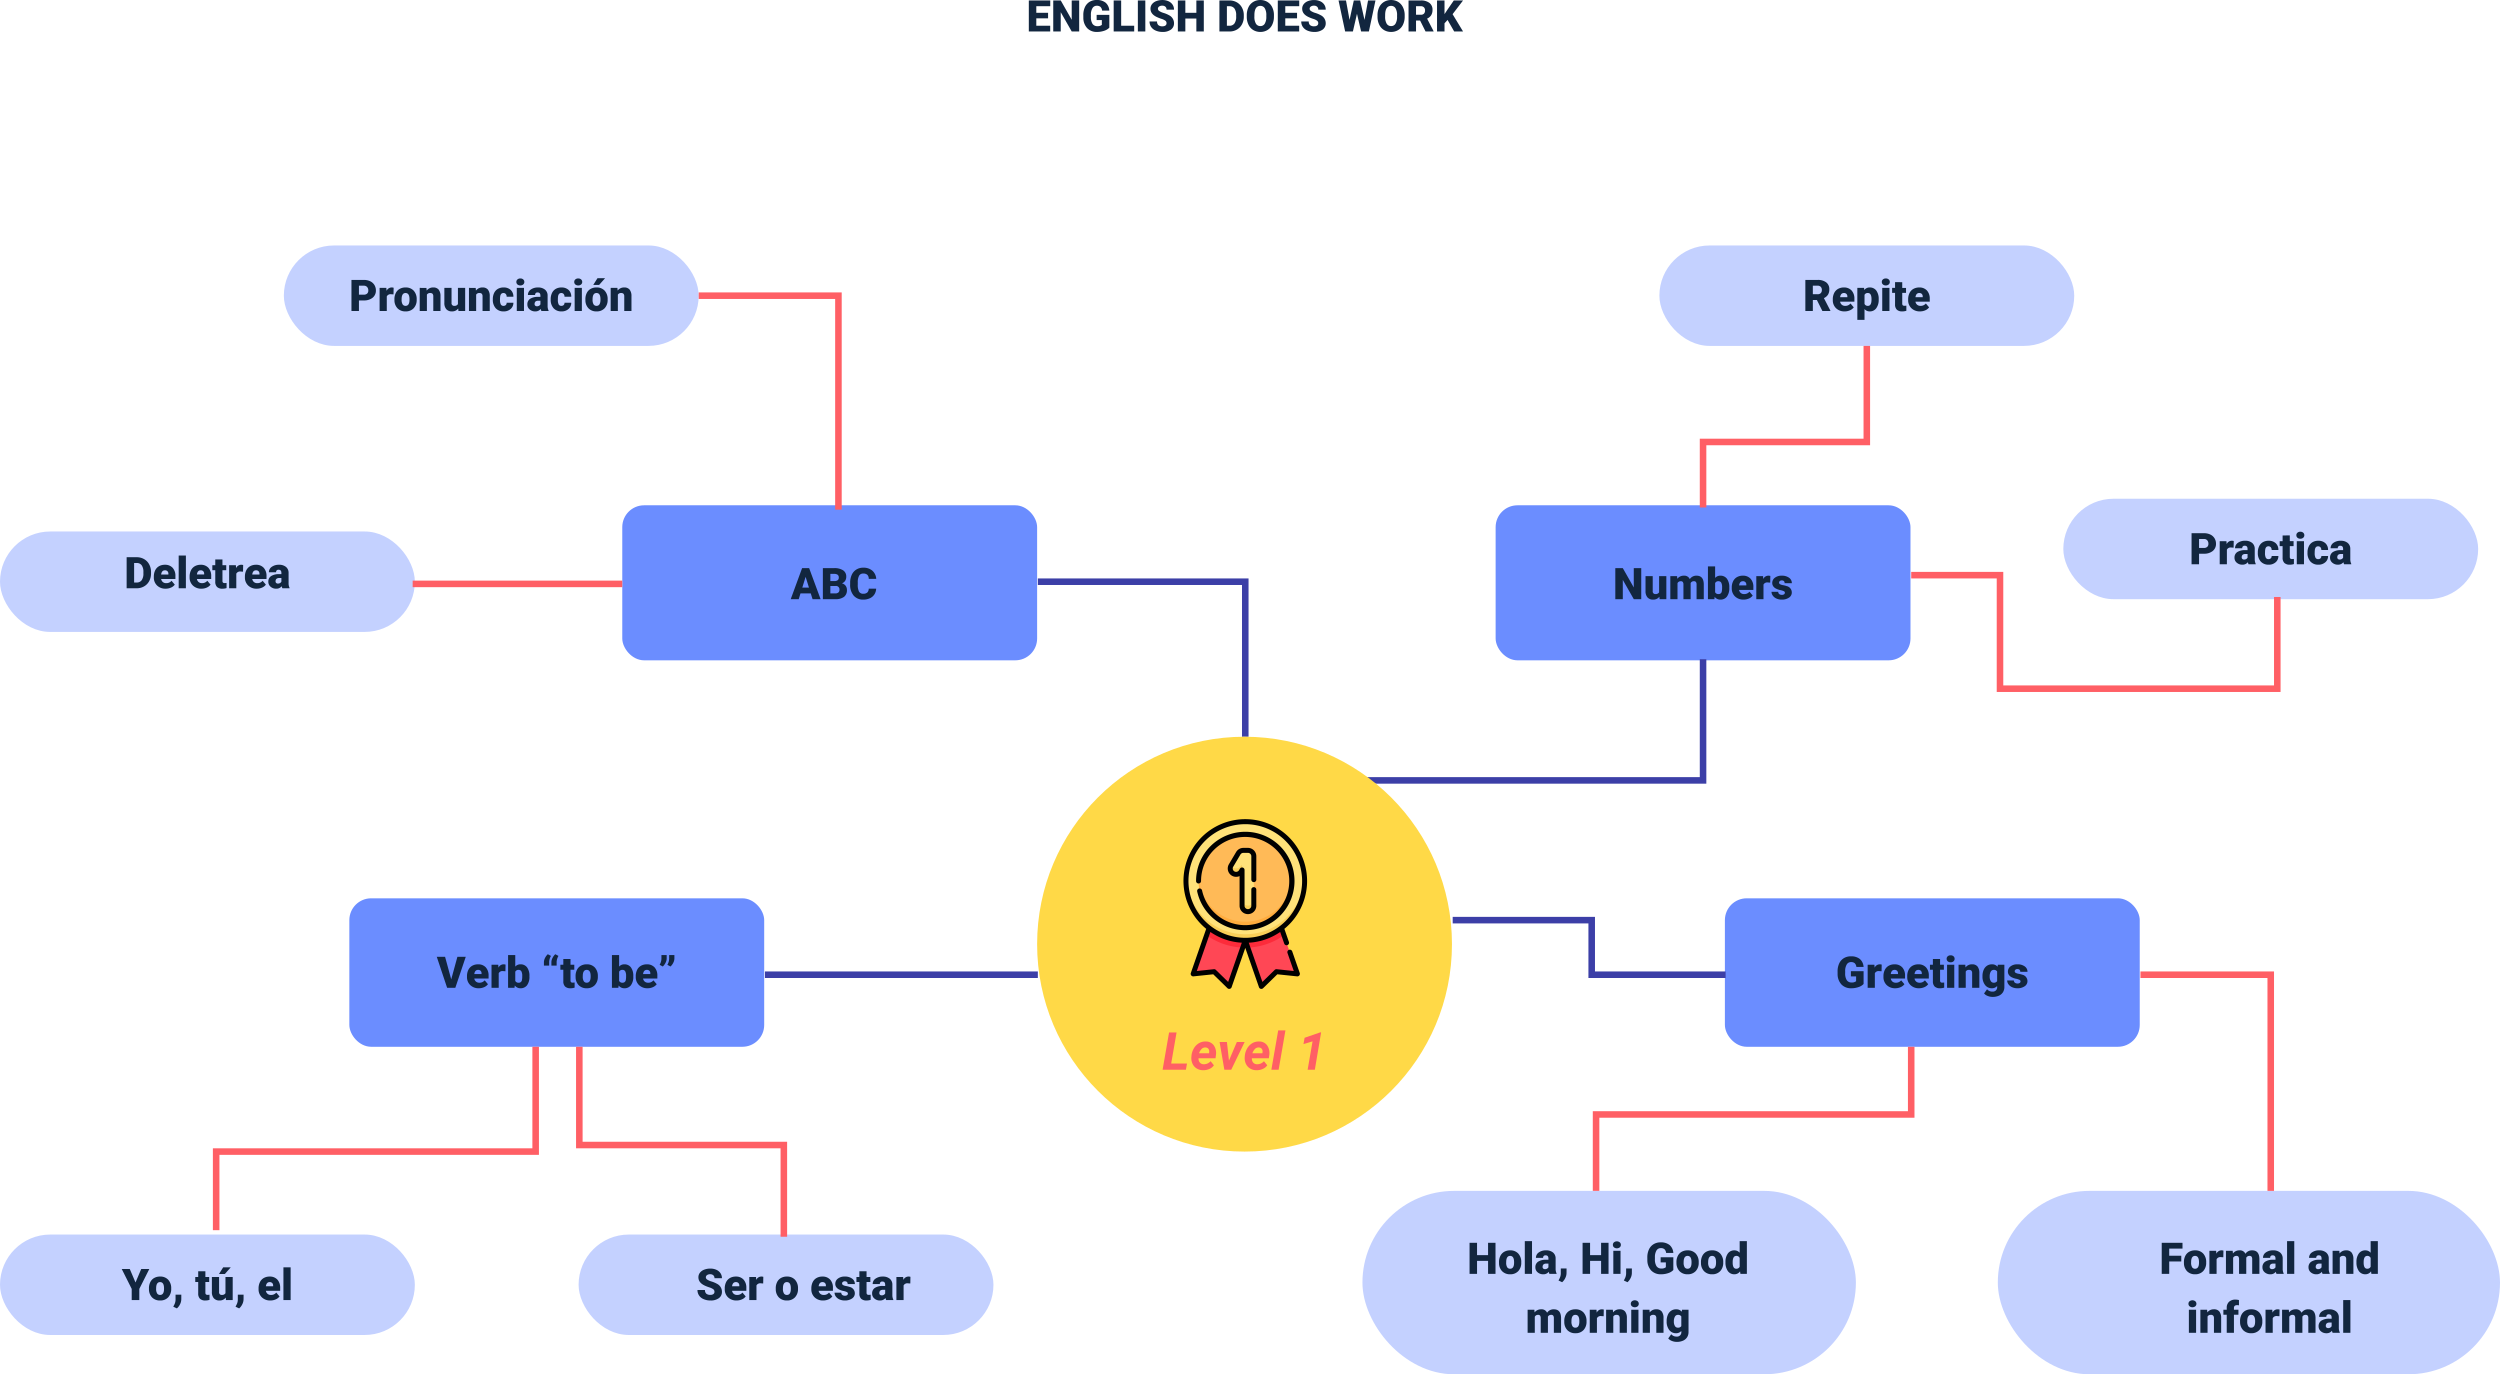 <svg xmlns="http://www.w3.org/2000/svg" width="1145" height="629.424" viewBox="0 0 1145 629.424">
  <g id="Grupo_81199" data-name="Grupo 81199" transform="translate(-229.667 -422.576)">
    <path id="Trazado_115825" data-name="Trazado 115825" d="M-89.985-6.035h-5.391v3.4h6.367V0H-98.8V-14.219h9.814v2.646h-6.387v3h5.391ZM-75.737,0h-3.408l-5.039-8.848V0h-3.428V-14.219h3.428l5.029,8.848v-8.848h3.418Zm13.809-1.758A5.511,5.511,0,0,1-64.243-.342,9.982,9.982,0,0,1-67.583.2a5.955,5.955,0,0,1-4.463-1.709A6.918,6.918,0,0,1-73.833-6.27l-.01-1.23a8.485,8.485,0,0,1,.742-3.667,5.511,5.511,0,0,1,2.124-2.412,6.008,6.008,0,0,1,3.2-.845,6.3,6.3,0,0,1,4.126,1.216A5.152,5.152,0,0,1-61.938-9.58h-3.3a2.7,2.7,0,0,0-.762-1.7,2.458,2.458,0,0,0-1.66-.508,2.237,2.237,0,0,0-1.992,1.094,5.84,5.84,0,0,0-.713,3.125v.859a5.717,5.717,0,0,0,.728,3.2,2.573,2.573,0,0,0,2.29,1.069,2.88,2.88,0,0,0,1.992-.6V-5.244h-2.383V-7.6h5.811Zm5.42-.879h5.967V0h-9.395V-14.219h3.428ZM-45.444,0h-3.418V-14.219h3.418Zm9.717-3.779a1.408,1.408,0,0,0-.532-1.172,6.615,6.615,0,0,0-1.87-.869,17.942,17.942,0,0,1-2.187-.869q-2.764-1.357-2.764-3.73a3.345,3.345,0,0,1,.688-2.085,4.453,4.453,0,0,1,1.948-1.406,7.582,7.582,0,0,1,2.832-.5,6.632,6.632,0,0,1,2.749.547,4.352,4.352,0,0,1,1.89,1.558A4.068,4.068,0,0,1-32.3-10h-3.418a1.719,1.719,0,0,0-.532-1.348,2.075,2.075,0,0,0-1.44-.479,2.339,2.339,0,0,0-1.45.405,1.243,1.243,0,0,0-.532,1.03,1.252,1.252,0,0,0,.586.991,7.389,7.389,0,0,0,2.061.918A12.623,12.623,0,0,1-34.6-7.461,4.07,4.07,0,0,1-32.3-3.8a3.472,3.472,0,0,1-1.406,2.93A6.255,6.255,0,0,1-37.563.2a7.653,7.653,0,0,1-3.13-.62,4.719,4.719,0,0,1-2.109-1.7,4.428,4.428,0,0,1-.708-2.485h3.438a2.181,2.181,0,0,0,.591,1.685,2.793,2.793,0,0,0,1.919.542,2.206,2.206,0,0,0,1.343-.366A1.209,1.209,0,0,0-35.728-3.779ZM-18.657,0h-3.408V-5.937h-5.049V0h-3.428V-14.219h3.428v5.645h5.049v-5.645h3.408Zm7.148,0V-14.219h4.58a6.737,6.737,0,0,1,3.389.854,6.006,6.006,0,0,1,2.349,2.412A7.283,7.283,0,0,1-.337-7.461v.654a7.325,7.325,0,0,1-.825,3.5A6.032,6.032,0,0,1-3.486-.884,6.589,6.589,0,0,1-6.831,0Zm3.428-11.572v8.936H-6.89a2.666,2.666,0,0,0,2.266-1.05,5.145,5.145,0,0,0,.791-3.12v-.615a5.1,5.1,0,0,0-.791-3.105,2.713,2.713,0,0,0-2.3-1.045ZM13.462-6.816a8.385,8.385,0,0,1-.771,3.682A5.7,5.7,0,0,1,10.5-.669,6.1,6.1,0,0,1,7.261.2,6.191,6.191,0,0,1,4.038-.64,5.692,5.692,0,0,1,1.846-3.027a8.144,8.144,0,0,1-.825-3.564v-.8a8.422,8.422,0,0,1,.767-3.687,5.688,5.688,0,0,1,2.2-2.466,6.147,6.147,0,0,1,3.257-.869,6.087,6.087,0,0,1,3.223.859,5.79,5.79,0,0,1,2.2,2.446,8.18,8.18,0,0,1,.8,3.638Zm-3.486-.6a5.979,5.979,0,0,0-.708-3.218,2.271,2.271,0,0,0-2.026-1.1q-2.578,0-2.725,3.867l-.01,1.045A6.149,6.149,0,0,0,5.2-3.6,2.268,2.268,0,0,0,7.261-2.48a2.24,2.24,0,0,0,2-1.1,5.982,5.982,0,0,0,.713-3.174ZM24.048-6.035H18.657v3.4h6.367V0H15.229V-14.219h9.814v2.646H18.657v3h5.391Zm9.707,2.256a1.408,1.408,0,0,0-.532-1.172,6.615,6.615,0,0,0-1.87-.869,17.941,17.941,0,0,1-2.187-.869Q26.4-8.047,26.4-10.42A3.345,3.345,0,0,1,27.09-12.5a4.453,4.453,0,0,1,1.948-1.406,7.582,7.582,0,0,1,2.832-.5,6.632,6.632,0,0,1,2.749.547,4.352,4.352,0,0,1,1.89,1.558A4.068,4.068,0,0,1,37.183-10H33.765a1.719,1.719,0,0,0-.532-1.348,2.075,2.075,0,0,0-1.44-.479,2.339,2.339,0,0,0-1.45.405,1.243,1.243,0,0,0-.532,1.03A1.252,1.252,0,0,0,30.4-9.4a7.389,7.389,0,0,0,2.061.918,12.623,12.623,0,0,1,2.422,1.021,4.07,4.07,0,0,1,2.3,3.662,3.472,3.472,0,0,1-1.406,2.93A6.255,6.255,0,0,1,31.919.2a7.653,7.653,0,0,1-3.13-.62,4.719,4.719,0,0,1-2.109-1.7,4.427,4.427,0,0,1-.708-2.485h3.438A2.181,2.181,0,0,0,30-2.925a2.793,2.793,0,0,0,1.919.542,2.206,2.206,0,0,0,1.343-.366A1.209,1.209,0,0,0,33.755-3.779ZM54.937-5.3l1.631-8.916h3.4L56.948,0H53.394l-1.9-8.105L49.624,0H46.079L43.052-14.219H46.46L48.091-5.3l1.953-8.916h2.91ZM73.345-6.816a8.385,8.385,0,0,1-.771,3.682A5.7,5.7,0,0,1,70.381-.669,6.1,6.1,0,0,1,67.144.2,6.191,6.191,0,0,1,63.921-.64a5.692,5.692,0,0,1-2.192-2.388A8.144,8.144,0,0,1,60.9-6.592v-.8a8.422,8.422,0,0,1,.767-3.687,5.688,5.688,0,0,1,2.2-2.466,6.147,6.147,0,0,1,3.257-.869,6.087,6.087,0,0,1,3.223.859,5.79,5.79,0,0,1,2.2,2.446,8.18,8.18,0,0,1,.8,3.638Zm-3.486-.6a5.979,5.979,0,0,0-.708-3.218,2.271,2.271,0,0,0-2.026-1.1q-2.578,0-2.725,3.867l-.01,1.045A6.149,6.149,0,0,0,65.083-3.6,2.268,2.268,0,0,0,67.144-2.48a2.24,2.24,0,0,0,2-1.1,5.982,5.982,0,0,0,.713-3.174ZM80.4-5.029H78.54V0H75.112V-14.219h5.6A6.246,6.246,0,0,1,84.663-13.1a3.8,3.8,0,0,1,1.426,3.17,4.616,4.616,0,0,1-.6,2.458,4.263,4.263,0,0,1-1.88,1.58L86.577-.147V0H82.905ZM78.54-7.666h2.168a1.946,1.946,0,0,0,1.47-.514,1.987,1.987,0,0,0,.493-1.434,2.01,2.01,0,0,0-.5-1.444,1.928,1.928,0,0,0-1.465-.524H78.54ZM92.993-5.293,91.587-3.75V0H88.159V-14.219h3.428v6.27l1.191-1.807,3.066-4.463h4.238l-4.8,6.289,4.8,7.93H96.021Z" transform="translate(799.667 437)" fill="#12263f"/>
    <rect id="Rectángulo_34102" data-name="Rectángulo 34102" width="190" height="68" rx="10" transform="translate(389.667 834)" fill="#6b8dff"/>
    <rect id="Rectángulo_34106" data-name="Rectángulo 34106" width="190" height="68" rx="10" transform="translate(1019.667 834)" fill="#6b8dff"/>
    <rect id="Rectángulo_34104" data-name="Rectángulo 34104" width="190" height="71" rx="10" transform="translate(514.667 654)" fill="#6b8dff"/>
    <rect id="Rectángulo_34107" data-name="Rectángulo 34107" width="190" height="46" rx="23" transform="translate(359.667 535)" fill="#c4d1ff"/>
    <rect id="Rectángulo_34113" data-name="Rectángulo 34113" width="190" height="46" rx="23" transform="translate(989.667 535)" fill="#c4d1ff"/>
    <rect id="Rectángulo_34114" data-name="Rectángulo 34114" width="190" height="46" rx="23" transform="translate(1174.667 651)" fill="#c4d1ff"/>
    <rect id="Rectángulo_34108" data-name="Rectángulo 34108" width="190" height="46" rx="23" transform="translate(229.667 666)" fill="#c4d1ff"/>
    <rect id="Rectángulo_34109" data-name="Rectángulo 34109" width="190" height="46" rx="23" transform="translate(229.667 988)" fill="#c4d1ff"/>
    <rect id="Rectángulo_34110" data-name="Rectángulo 34110" width="190" height="46" rx="23" transform="translate(494.667 988)" fill="#c4d1ff"/>
    <rect id="Rectángulo_34111" data-name="Rectángulo 34111" width="226" height="84" rx="42" transform="translate(853.667 968)" fill="#c4d1ff"/>
    <rect id="Rectángulo_34112" data-name="Rectángulo 34112" width="230" height="84" rx="42" transform="translate(1144.667 968)" fill="#c4d1ff"/>
    <rect id="Rectángulo_34105" data-name="Rectángulo 34105" width="190" height="71" rx="10" transform="translate(914.667 654)" fill="#6b8dff"/>
    <path id="Trazado_115827" data-name="Trazado 115827" d="M-10.674-2.656h-4.7L-16.191,0h-3.662l5.215-14.219h3.223L-6.162,0H-9.844ZM-14.551-5.3h3.057l-1.533-4.932ZM-5.127,0V-14.219H-.02a7.232,7.232,0,0,1,4.175,1.006,3.347,3.347,0,0,1,1.431,2.92,3.383,3.383,0,0,1-.508,1.885A2.959,2.959,0,0,1,3.584-7.256,3,3,0,0,1,5.293-6.162a3.18,3.18,0,0,1,.6,1.953,3.765,3.765,0,0,1-1.323,3.14A6.3,6.3,0,0,1,.645,0ZM-1.7-6.045v3.408H.547a2.136,2.136,0,0,0,1.426-.425,1.487,1.487,0,0,0,.5-1.2A1.576,1.576,0,0,0,.7-6.045Zm0-2.246H.088a2.539,2.539,0,0,0,1.6-.411,1.46,1.46,0,0,0,.479-1.185,1.533,1.533,0,0,0-.518-1.3,2.77,2.77,0,0,0-1.67-.4H-1.7ZM19.277-4.814a5.193,5.193,0,0,1-.8,2.622A4.833,4.833,0,0,1,16.421-.43,7,7,0,0,1,13.4.2,5.584,5.584,0,0,1,8.984-1.631,7.54,7.54,0,0,1,7.373-6.787v-.7A8.607,8.607,0,0,1,8.1-11.147,5.513,5.513,0,0,1,10.2-13.569a5.844,5.844,0,0,1,3.164-.854,6.129,6.129,0,0,1,4.16,1.362,5.383,5.383,0,0,1,1.787,3.755H15.889a2.547,2.547,0,0,0-.654-1.865,2.691,2.691,0,0,0-1.875-.566,2.048,2.048,0,0,0-1.875.957,6.151,6.151,0,0,0-.625,3.057v1.006a6.806,6.806,0,0,0,.571,3.252A2.091,2.091,0,0,0,13.4-2.49a2.632,2.632,0,0,0,1.807-.557,2.363,2.363,0,0,0,.664-1.768Z" transform="translate(611.667 697)" fill="#12263f"/>
    <path id="Trazado_115836" data-name="Trazado 115836" d="M-28.311,0h-3.408l-5.039-8.848V0h-3.428V-14.219h3.428l5.029,8.848v-8.848h3.418ZM-20-1.143A3.393,3.393,0,0,1-22.822.2,3.328,3.328,0,0,1-25.454-.815a4.251,4.251,0,0,1-.894-2.905v-6.846h3.291V-3.7a1.183,1.183,0,0,0,1.318,1.357,1.72,1.72,0,0,0,1.611-.811v-7.412h3.311V0H-19.9Zm8.1-9.424.107,1.24a3.633,3.633,0,0,1,3.018-1.436A2.675,2.675,0,0,1-6.074-9.17a3.517,3.517,0,0,1,3.105-1.592q3.213,0,3.3,3.887V0h-3.3V-6.67a2.014,2.014,0,0,0-.273-1.182,1.164,1.164,0,0,0-1-.371,1.559,1.559,0,0,0-1.455.869l.01.137V0h-3.3V-6.65a2.117,2.117,0,0,0-.264-1.2,1.161,1.161,0,0,0-1.006-.371,1.578,1.578,0,0,0-1.445.869V0H-14.99V-10.566ZM12.021-5.2A6.44,6.44,0,0,1,10.947-1.2,3.6,3.6,0,0,1,7.92.2a3.122,3.122,0,0,1-2.6-1.279L5.186,0H2.236V-15H5.527v5.283A3.013,3.013,0,0,1,7.9-10.762a3.6,3.6,0,0,1,3.047,1.416,6.473,6.473,0,0,1,1.074,3.984Zm-3.3-.21a4.3,4.3,0,0,0-.405-2.169A1.366,1.366,0,0,0,7.07-8.223a1.576,1.576,0,0,0-1.543.848v4.192a1.585,1.585,0,0,0,1.563.838A1.4,1.4,0,0,0,8.564-3.475,8.121,8.121,0,0,0,8.721-5.405ZM18.584.2a5.432,5.432,0,0,1-3.936-1.45,5.008,5.008,0,0,1-1.5-3.774V-5.3a6.489,6.489,0,0,1,.6-2.861A4.395,4.395,0,0,1,15.5-10.083a5.292,5.292,0,0,1,2.734-.679A4.574,4.574,0,0,1,21.748-9.38a5.43,5.43,0,0,1,1.289,3.853v1.279H16.494a2.372,2.372,0,0,0,.771,1.4,2.3,2.3,0,0,0,1.543.508A2.958,2.958,0,0,0,21.25-3.437l1.5,1.777A4.2,4.2,0,0,1,21.011-.308,5.891,5.891,0,0,1,18.584.2Zm-.371-8.418q-1.445,0-1.719,1.914h3.32v-.254a1.63,1.63,0,0,0-.4-1.226A1.593,1.593,0,0,0,18.213-8.223Zm12.539.635-1.084-.078a1.947,1.947,0,0,0-1.992.977V0H24.385V-10.566h3.086l.107,1.357a2.548,2.548,0,0,1,2.314-1.553,3.209,3.209,0,0,1,.918.117Zm6.719,4.619a.76.76,0,0,0-.439-.674,6.685,6.685,0,0,0-1.67-.527,7.615,7.615,0,0,1-2.031-.718,3.4,3.4,0,0,1-1.221-1.079,2.577,2.577,0,0,1-.42-1.455,2.92,2.92,0,0,1,1.2-2.4,4.948,4.948,0,0,1,3.145-.942,5.482,5.482,0,0,1,3.359.947,2.962,2.962,0,0,1,1.27,2.49h-3.3q0-1.27-1.338-1.27a1.326,1.326,0,0,0-.869.288.892.892,0,0,0-.352.718.819.819,0,0,0,.43.713,4.06,4.06,0,0,0,1.372.449,11.857,11.857,0,0,1,1.655.42,3.007,3.007,0,0,1,2.383,2.939A2.767,2.767,0,0,1,39.36-.713,5.632,5.632,0,0,1,36.035.2a5.747,5.747,0,0,1-2.422-.488,4.05,4.05,0,0,1-1.66-1.328,3.007,3.007,0,0,1-.6-1.768h3.076a1.272,1.272,0,0,0,.488,1.069,2.009,2.009,0,0,0,1.2.337,1.58,1.58,0,0,0,1.011-.273A.875.875,0,0,0,37.471-2.969Z" transform="translate(1009.667 697)" fill="#12263f"/>
    <path id="Trazado_115835" data-name="Trazado 115835" d="M-31.475-1.758A5.511,5.511,0,0,1-33.789-.342,9.982,9.982,0,0,1-37.129.2a5.955,5.955,0,0,1-4.463-1.709A6.918,6.918,0,0,1-43.379-6.27l-.01-1.23a8.485,8.485,0,0,1,.742-3.667,5.511,5.511,0,0,1,2.124-2.412,6.008,6.008,0,0,1,3.2-.845A6.3,6.3,0,0,1-33.2-13.208,5.152,5.152,0,0,1-31.484-9.58h-3.3a2.7,2.7,0,0,0-.762-1.7,2.458,2.458,0,0,0-1.66-.508A2.237,2.237,0,0,0-39.2-10.693a5.84,5.84,0,0,0-.713,3.125v.859a5.717,5.717,0,0,0,.728,3.2,2.573,2.573,0,0,0,2.29,1.069,2.88,2.88,0,0,0,1.992-.6V-5.244h-2.383V-7.6h5.811Zm8.232-5.83-1.084-.078a1.947,1.947,0,0,0-1.992.977V0h-3.291V-10.566h3.086l.107,1.357A2.548,2.548,0,0,1-24.1-10.762a3.209,3.209,0,0,1,.918.117ZM-16.943.2a5.432,5.432,0,0,1-3.936-1.45,5.008,5.008,0,0,1-1.5-3.774V-5.3a6.489,6.489,0,0,1,.6-2.861,4.395,4.395,0,0,1,1.753-1.919,5.292,5.292,0,0,1,2.734-.679A4.574,4.574,0,0,1-13.779-9.38,5.43,5.43,0,0,1-12.49-5.527v1.279h-6.543a2.372,2.372,0,0,0,.771,1.4,2.3,2.3,0,0,0,1.543.508,2.958,2.958,0,0,0,2.441-1.094l1.5,1.777A4.2,4.2,0,0,1-14.517-.308,5.891,5.891,0,0,1-16.943.2Zm-.371-8.418q-1.445,0-1.719,1.914h3.32v-.254a1.63,1.63,0,0,0-.4-1.226A1.593,1.593,0,0,0-17.314-8.223ZM-6.055.2A5.432,5.432,0,0,1-9.99-1.255a5.008,5.008,0,0,1-1.5-3.774V-5.3a6.489,6.489,0,0,1,.6-2.861,4.395,4.395,0,0,1,1.753-1.919,5.292,5.292,0,0,1,2.734-.679A4.574,4.574,0,0,1-2.891-9.38,5.43,5.43,0,0,1-1.6-5.527v1.279H-8.145a2.372,2.372,0,0,0,.771,1.4,2.3,2.3,0,0,0,1.543.508A2.958,2.958,0,0,0-3.389-3.437l1.5,1.777A4.2,4.2,0,0,1-3.628-.308,5.891,5.891,0,0,1-6.055.2Zm-.371-8.418q-1.445,0-1.719,1.914h3.32v-.254a1.63,1.63,0,0,0-.4-1.226A1.593,1.593,0,0,0-6.426-8.223Zm9.98-4.971v2.627H5.293v2.285H3.555v4.834a1.234,1.234,0,0,0,.215.83,1.152,1.152,0,0,0,.85.234,4.828,4.828,0,0,0,.82-.059V-.088A6.074,6.074,0,0,1,3.584.2a3.448,3.448,0,0,1-2.51-.8A3.282,3.282,0,0,1,.264-3.037V-8.281H-1.084v-2.285H.264v-2.627ZM10.059,0h-3.3V-10.566h3.3Zm-3.5-13.291a1.469,1.469,0,0,1,.508-1.152,1.916,1.916,0,0,1,1.318-.449,1.916,1.916,0,0,1,1.318.449,1.469,1.469,0,0,1,.508,1.152,1.469,1.469,0,0,1-.508,1.152,1.916,1.916,0,0,1-1.318.449,1.916,1.916,0,0,1-1.318-.449A1.469,1.469,0,0,1,6.563-13.291Zm8.545,2.725.107,1.24a3.583,3.583,0,0,1,3.018-1.436,3.015,3.015,0,0,1,2.466.986,4.7,4.7,0,0,1,.845,2.969V0h-3.3V-6.67a1.783,1.783,0,0,0-.322-1.177,1.491,1.491,0,0,0-1.172-.376,1.569,1.569,0,0,0-1.436.762V0H12.021V-10.566Zm7.871,5.205a7.134,7.134,0,0,1,.527-2.832,4.245,4.245,0,0,1,1.514-1.9,3.99,3.99,0,0,1,2.295-.669,3.173,3.173,0,0,1,2.578,1.113l.117-.918H33V-.4a4.455,4.455,0,0,1-.649,2.427,4.167,4.167,0,0,1-1.88,1.582,6.91,6.91,0,0,1-2.852.552,5.961,5.961,0,0,1-2.251-.439A4.063,4.063,0,0,1,23.7,2.578L25.078.645A3.018,3.018,0,0,0,27.5,1.729,1.96,1.96,0,0,0,29.688-.518V-.85A3.09,3.09,0,0,1,27.295.2,3.819,3.819,0,0,1,24.17-1.284a6.13,6.13,0,0,1-1.191-3.96Zm3.3.205A3.759,3.759,0,0,0,26.768-3.1a1.541,1.541,0,0,0,1.367.757,1.748,1.748,0,0,0,1.553-.713V-7.5a1.7,1.7,0,0,0-1.533-.723,1.551,1.551,0,0,0-1.377.786A4.287,4.287,0,0,0,26.279-5.156ZM40.4-2.969a.76.76,0,0,0-.439-.674,6.685,6.685,0,0,0-1.67-.527,7.615,7.615,0,0,1-2.031-.718,3.4,3.4,0,0,1-1.221-1.079,2.577,2.577,0,0,1-.42-1.455,2.92,2.92,0,0,1,1.2-2.4,4.948,4.948,0,0,1,3.145-.942,5.482,5.482,0,0,1,3.359.947,2.962,2.962,0,0,1,1.27,2.49h-3.3q0-1.27-1.338-1.27a1.326,1.326,0,0,0-.869.288.892.892,0,0,0-.352.718.819.819,0,0,0,.43.713,4.06,4.06,0,0,0,1.372.449,11.857,11.857,0,0,1,1.655.42,3.007,3.007,0,0,1,2.383,2.939A2.767,2.767,0,0,1,42.29-.713,5.632,5.632,0,0,1,38.965.2a5.747,5.747,0,0,1-2.422-.488,4.05,4.05,0,0,1-1.66-1.328,3.007,3.007,0,0,1-.6-1.768h3.076a1.272,1.272,0,0,0,.488,1.069,2.009,2.009,0,0,0,1.2.337,1.58,1.58,0,0,0,1.011-.273A.875.875,0,0,0,40.4-2.969Z" transform="translate(1114.667 875)" fill="#12263f"/>
    <path id="Trazado_115830" data-name="Trazado 115830" d="M-48.34-3.867l2.832-10.352h3.828L-46.465,0h-3.75l-4.746-14.219h3.8ZM-35.684.2a5.432,5.432,0,0,1-3.936-1.45,5.008,5.008,0,0,1-1.5-3.774V-5.3a6.489,6.489,0,0,1,.6-2.861,4.395,4.395,0,0,1,1.753-1.919,5.292,5.292,0,0,1,2.734-.679A4.574,4.574,0,0,1-32.52-9.38,5.43,5.43,0,0,1-31.23-5.527v1.279h-6.543A2.372,2.372,0,0,0-37-2.852a2.3,2.3,0,0,0,1.543.508,2.958,2.958,0,0,0,2.441-1.094l1.5,1.777A4.2,4.2,0,0,1-33.257-.308,5.891,5.891,0,0,1-35.684.2Zm-.371-8.418q-1.445,0-1.719,1.914h3.32v-.254a1.63,1.63,0,0,0-.4-1.226A1.593,1.593,0,0,0-36.055-8.223Zm12.539.635L-24.6-7.666a1.947,1.947,0,0,0-1.992.977V0h-3.291V-10.566H-26.8l.107,1.357a2.548,2.548,0,0,1,2.314-1.553,3.209,3.209,0,0,1,.918.117Zm11,2.393A6.44,6.44,0,0,1-13.594-1.2,3.6,3.6,0,0,1-16.621.2a3.122,3.122,0,0,1-2.6-1.279L-19.355,0H-22.3V-15h3.291v5.283a3.013,3.013,0,0,1,2.373-1.045,3.6,3.6,0,0,1,3.047,1.416A6.473,6.473,0,0,1-12.52-5.361Zm-3.3-.21a4.3,4.3,0,0,0-.405-2.169,1.366,1.366,0,0,0-1.245-.648,1.576,1.576,0,0,0-1.543.848v4.192a1.585,1.585,0,0,0,1.563.838,1.4,1.4,0,0,0,1.475-1.131A8.121,8.121,0,0,0-15.82-5.405ZM-4.1-15.391l1.445.781a5.917,5.917,0,0,0-.83,2.705v1.729h-2.4v-1.611A4.355,4.355,0,0,1-5.361-13.7,5.8,5.8,0,0,1-4.1-15.391Zm3.428,0,1.445.781A5.917,5.917,0,0,0-.059-11.9v1.729h-2.4v-1.611A4.355,4.355,0,0,1-1.934-13.7,5.8,5.8,0,0,1-.674-15.391Zm6.963,2.2v2.627H8.027v2.285H6.289v4.834a1.234,1.234,0,0,0,.215.83,1.152,1.152,0,0,0,.85.234,4.828,4.828,0,0,0,.82-.059V-.088A6.074,6.074,0,0,1,6.318.2a3.448,3.448,0,0,1-2.51-.8A3.282,3.282,0,0,1,3-3.037V-8.281H1.65v-2.285H3v-2.627ZM8.613-5.381A6.236,6.236,0,0,1,9.229-8.2,4.4,4.4,0,0,1,11-10.1a5.323,5.323,0,0,1,2.705-.664,4.858,4.858,0,0,1,3.74,1.47,5.64,5.64,0,0,1,1.367,4v.117a5.472,5.472,0,0,1-1.372,3.921A4.871,4.871,0,0,1,13.721.2,4.927,4.927,0,0,1,10.1-1.157,5.29,5.29,0,0,1,8.623-4.824Zm3.291.205a3.932,3.932,0,0,0,.459,2.148,1.529,1.529,0,0,0,1.357.684q1.758,0,1.8-2.705v-.332q0-2.842-1.816-2.842-1.65,0-1.787,2.451ZM35.049-5.2A6.44,6.44,0,0,1,33.975-1.2,3.6,3.6,0,0,1,30.947.2a3.122,3.122,0,0,1-2.6-1.279L28.213,0H25.264V-15h3.291v5.283a3.013,3.013,0,0,1,2.373-1.045,3.6,3.6,0,0,1,3.047,1.416,6.473,6.473,0,0,1,1.074,3.984Zm-3.3-.21a4.3,4.3,0,0,0-.405-2.169A1.366,1.366,0,0,0,30.1-8.223a1.576,1.576,0,0,0-1.543.848v4.192a1.585,1.585,0,0,0,1.563.838,1.4,1.4,0,0,0,1.475-1.131A8.121,8.121,0,0,0,31.748-5.405ZM41.611.2a5.432,5.432,0,0,1-3.936-1.45,5.008,5.008,0,0,1-1.5-3.774V-5.3a6.489,6.489,0,0,1,.6-2.861,4.395,4.395,0,0,1,1.753-1.919,5.292,5.292,0,0,1,2.734-.679A4.574,4.574,0,0,1,44.775-9.38a5.43,5.43,0,0,1,1.289,3.853v1.279H39.521a2.372,2.372,0,0,0,.771,1.4,2.3,2.3,0,0,0,1.543.508,2.958,2.958,0,0,0,2.441-1.094l1.5,1.777A4.2,4.2,0,0,1,44.038-.308,5.891,5.891,0,0,1,41.611.2ZM41.24-8.223q-1.445,0-1.719,1.914h3.32v-.254a1.63,1.63,0,0,0-.4-1.226A1.593,1.593,0,0,0,41.24-8.223Zm7.314-1.543-1.445-.781a5.666,5.666,0,0,0,.83-2.754V-15h2.4v1.592a4.306,4.306,0,0,1-.522,1.938A5.831,5.831,0,0,1,48.555-9.766Zm3.535,0-1.445-.781a5.666,5.666,0,0,0,.83-2.754V-15h2.4v1.592a4.306,4.306,0,0,1-.522,1.938A5.831,5.831,0,0,1,52.09-9.766Z" transform="translate(484.667 875)" fill="#12263f"/>
    <path id="Trazado_115832" data-name="Trazado 115832" d="M-32.935-8.047l2.617-6.172h3.7L-31.2-5.107V0h-3.477V-5.107l-4.57-9.111h3.682Zm6.152,2.666A6.236,6.236,0,0,1-26.167-8.2,4.4,4.4,0,0,1-24.4-10.1a5.323,5.323,0,0,1,2.705-.664,4.858,4.858,0,0,1,3.74,1.47,5.64,5.64,0,0,1,1.367,4v.117a5.472,5.472,0,0,1-1.372,3.921A4.871,4.871,0,0,1-21.675.2,4.927,4.927,0,0,1-25.3-1.157a5.29,5.29,0,0,1-1.475-3.667Zm3.291.205a3.932,3.932,0,0,0,.459,2.148,1.529,1.529,0,0,0,1.357.684q1.758,0,1.8-2.705v-.332q0-2.842-1.816-2.842-1.65,0-1.787,2.451Zm9.512,9-1.66-.781.332-.664a5.416,5.416,0,0,0,.713-2.422V-2.48h2.637l-.01,2.119a5.3,5.3,0,0,1-.576,2.285A5.806,5.806,0,0,1-13.979,3.828ZM-.933-13.193v2.627H.806v2.285H-.933v4.834a1.234,1.234,0,0,0,.215.83,1.152,1.152,0,0,0,.85.234,4.828,4.828,0,0,0,.82-.059V-.088A6.074,6.074,0,0,1-.9.2a3.448,3.448,0,0,1-2.51-.8,3.282,3.282,0,0,1-.811-2.432V-8.281H-5.571v-2.285h1.348v-2.627ZM8.394-1.143A3.393,3.393,0,0,1,5.571.2,3.328,3.328,0,0,1,2.939-.815a4.251,4.251,0,0,1-.894-2.905v-6.846H5.337V-3.7A1.183,1.183,0,0,0,6.655-2.344a1.72,1.72,0,0,0,1.611-.811v-7.412h3.311V0H8.491ZM7.222-15H10.7L7.983-11.934l-2.686,0ZM14.536,3.828l-1.66-.781.332-.664a5.416,5.416,0,0,0,.713-2.422V-2.48h2.637l-.01,2.119a5.3,5.3,0,0,1-.576,2.285A5.806,5.806,0,0,1,14.536,3.828ZM28.862.2a5.432,5.432,0,0,1-3.936-1.45,5.008,5.008,0,0,1-1.5-3.774V-5.3a6.489,6.489,0,0,1,.6-2.861,4.395,4.395,0,0,1,1.753-1.919,5.292,5.292,0,0,1,2.734-.679A4.574,4.574,0,0,1,32.026-9.38a5.43,5.43,0,0,1,1.289,3.853v1.279H26.772a2.372,2.372,0,0,0,.771,1.4,2.3,2.3,0,0,0,1.543.508,2.958,2.958,0,0,0,2.441-1.094l1.5,1.777A4.2,4.2,0,0,1,31.289-.308,5.891,5.891,0,0,1,28.862.2Zm-.371-8.418q-1.445,0-1.719,1.914h3.32v-.254a1.63,1.63,0,0,0-.4-1.226A1.593,1.593,0,0,0,28.491-8.223ZM38.11,0h-3.3V-15h3.3Z" transform="translate(324.667 1018)" fill="#12263f"/>
    <path id="Trazado_115833" data-name="Trazado 115833" d="M15.942,21H12.534V15.063H7.485V21H4.058V6.781H7.485v5.645h5.049V6.781h3.408Zm1.6-5.381a6.236,6.236,0,0,1,.615-2.817,4.4,4.4,0,0,1,1.768-1.9,5.323,5.323,0,0,1,2.705-.664,4.858,4.858,0,0,1,3.74,1.47,5.64,5.64,0,0,1,1.367,4v.117a5.472,5.472,0,0,1-1.372,3.921,4.871,4.871,0,0,1-3.716,1.45,4.927,4.927,0,0,1-3.623-1.353,5.29,5.29,0,0,1-1.475-3.667Zm3.291.205a3.932,3.932,0,0,0,.459,2.148,1.529,1.529,0,0,0,1.357.684q1.758,0,1.8-2.705v-.332q0-2.842-1.816-2.842-1.65,0-1.787,2.451ZM32.661,21h-3.3V6h3.3Zm7.979,0a3.716,3.716,0,0,1-.312-.947A3.06,3.06,0,0,1,37.788,21.2a3.749,3.749,0,0,1-2.539-.9A2.875,2.875,0,0,1,34.2,18.021a2.955,2.955,0,0,1,1.27-2.6,6.468,6.468,0,0,1,3.691-.879h1.016v-.559q0-1.462-1.26-1.462a1.03,1.03,0,0,0-1.172,1.158H34.458a2.95,2.95,0,0,1,1.3-2.487,5.479,5.479,0,0,1,3.325-.956,4.8,4.8,0,0,1,3.193.986,3.429,3.429,0,0,1,1.2,2.705v4.678a4.79,4.79,0,0,0,.449,2.227V21Zm-2.061-2.148a1.836,1.836,0,0,0,1.021-.264,1.653,1.653,0,0,0,.581-.6V16.3h-.957q-1.719,0-1.719,1.543a.942.942,0,0,0,.3.728A1.1,1.1,0,0,0,38.579,18.852Zm7.881,5.977-1.66-.781.332-.664a5.416,5.416,0,0,0,.713-2.422V18.52h2.637l-.01,2.119a5.3,5.3,0,0,1-.576,2.285A5.806,5.806,0,0,1,46.46,24.828ZM67.71,21H64.3V15.063H59.253V21H55.825V6.781h3.428v5.645H64.3V6.781H67.71ZM73.2,21H69.9V10.434h3.3ZM69.7,7.709a1.469,1.469,0,0,1,.508-1.152,2.159,2.159,0,0,1,2.637,0,1.469,1.469,0,0,1,.508,1.152,1.469,1.469,0,0,1-.508,1.152,2.159,2.159,0,0,1-2.637,0A1.469,1.469,0,0,1,69.7,7.709Zm6.68,17.119-1.66-.781.332-.664a5.416,5.416,0,0,0,.713-2.422V18.52H78.4l-.01,2.119a5.3,5.3,0,0,1-.576,2.285A5.806,5.806,0,0,1,76.382,24.828Zm21.006-5.586a5.511,5.511,0,0,1-2.314,1.416,9.982,9.982,0,0,1-3.34.537,5.955,5.955,0,0,1-4.463-1.709,6.918,6.918,0,0,1-1.787-4.756l-.01-1.23a8.485,8.485,0,0,1,.742-3.667A5.511,5.511,0,0,1,88.34,7.421a6.008,6.008,0,0,1,3.2-.845,6.3,6.3,0,0,1,4.126,1.216,5.152,5.152,0,0,1,1.714,3.628h-3.3a2.7,2.7,0,0,0-.762-1.7,2.458,2.458,0,0,0-1.66-.508,2.237,2.237,0,0,0-1.992,1.094,5.84,5.84,0,0,0-.713,3.125v.859a5.717,5.717,0,0,0,.728,3.2,2.573,2.573,0,0,0,2.29,1.069,2.88,2.88,0,0,0,1.992-.6V15.756H91.577V13.4h5.811Zm1.426-3.623a6.236,6.236,0,0,1,.615-2.817,4.4,4.4,0,0,1,1.768-1.9,5.323,5.323,0,0,1,2.705-.664,4.858,4.858,0,0,1,3.74,1.47,5.64,5.64,0,0,1,1.367,4v.117a5.472,5.472,0,0,1-1.372,3.921,4.871,4.871,0,0,1-3.716,1.45,4.927,4.927,0,0,1-3.623-1.353,5.29,5.29,0,0,1-1.475-3.667Zm3.291.205a3.932,3.932,0,0,0,.459,2.148,1.529,1.529,0,0,0,1.357.684q1.758,0,1.8-2.705v-.332q0-2.842-1.816-2.842-1.65,0-1.787,2.451Zm7.939-.205a6.236,6.236,0,0,1,.615-2.817,4.4,4.4,0,0,1,1.768-1.9,5.323,5.323,0,0,1,2.705-.664,4.858,4.858,0,0,1,3.74,1.47,5.64,5.64,0,0,1,1.367,4v.117a5.472,5.472,0,0,1-1.372,3.921,4.871,4.871,0,0,1-3.716,1.45,4.927,4.927,0,0,1-3.623-1.353,5.29,5.29,0,0,1-1.475-3.667Zm3.291.205a3.932,3.932,0,0,0,.459,2.148,1.529,1.529,0,0,0,1.357.684q1.758,0,1.8-2.705v-.332q0-2.842-1.816-2.842-1.65,0-1.787,2.451Zm7.939-.186a6.455,6.455,0,0,1,1.084-3.955,3.568,3.568,0,0,1,3.027-1.445,3.035,3.035,0,0,1,2.383,1.113V6h3.3V21H128.11l-.166-1.133a3.116,3.116,0,0,1-2.578,1.328,3.562,3.562,0,0,1-2.988-1.445A6.659,6.659,0,0,1,121.274,15.639Zm3.291.205q0,2.813,1.641,2.813a1.62,1.62,0,0,0,1.563-.918V13.715a1.576,1.576,0,0,0-1.543-.937q-1.523,0-1.65,2.461Zm-90.83,21.59.107,1.24a3.633,3.633,0,0,1,3.018-1.436,2.675,2.675,0,0,1,2.705,1.592,3.516,3.516,0,0,1,3.105-1.592q3.213,0,3.3,3.887V48h-3.3V41.33a2.014,2.014,0,0,0-.273-1.182,1.164,1.164,0,0,0-1-.371,1.559,1.559,0,0,0-1.455.869l.01.137V48h-3.3V41.35a2.117,2.117,0,0,0-.264-1.2,1.161,1.161,0,0,0-1.006-.371,1.578,1.578,0,0,0-1.445.869V48H30.649V37.434Zm13.7,5.186a6.236,6.236,0,0,1,.615-2.817,4.4,4.4,0,0,1,1.768-1.9,5.323,5.323,0,0,1,2.705-.664,4.858,4.858,0,0,1,3.74,1.47,5.64,5.64,0,0,1,1.367,4v.117a5.472,5.472,0,0,1-1.372,3.921,4.871,4.871,0,0,1-3.716,1.45,4.927,4.927,0,0,1-3.623-1.353,5.29,5.29,0,0,1-1.475-3.667Zm3.291.205a3.932,3.932,0,0,0,.459,2.148,1.529,1.529,0,0,0,1.357.684q1.758,0,1.8-2.705v-.332q0-2.842-1.816-2.842-1.65,0-1.787,2.451Zm14.746-2.412-1.084-.078a1.947,1.947,0,0,0-1.992.977V48H59.106V37.434h3.086l.107,1.357a2.548,2.548,0,0,1,2.314-1.553,3.209,3.209,0,0,1,.918.117Zm4.209-2.979.107,1.24a3.583,3.583,0,0,1,3.018-1.436,3.015,3.015,0,0,1,2.466.986,4.7,4.7,0,0,1,.845,2.969V48h-3.3V41.33a1.783,1.783,0,0,0-.322-1.177,1.491,1.491,0,0,0-1.172-.376,1.569,1.569,0,0,0-1.436.762V48H66.6V37.434ZM81.411,48h-3.3V37.434h3.3Zm-3.5-13.291a1.469,1.469,0,0,1,.508-1.152,2.159,2.159,0,0,1,2.637,0,1.561,1.561,0,0,1,0,2.3,2.159,2.159,0,0,1-2.637,0A1.469,1.469,0,0,1,77.915,34.709Zm8.545,2.725.107,1.24a3.583,3.583,0,0,1,3.018-1.436,3.015,3.015,0,0,1,2.466.986,4.7,4.7,0,0,1,.845,2.969V48h-3.3V41.33a1.783,1.783,0,0,0-.322-1.177,1.491,1.491,0,0,0-1.172-.376,1.569,1.569,0,0,0-1.436.762V48H83.374V37.434Zm7.871,5.205a7.134,7.134,0,0,1,.527-2.832,4.245,4.245,0,0,1,1.514-1.9,3.99,3.99,0,0,1,2.295-.669,3.173,3.173,0,0,1,2.578,1.113l.117-.918h2.988V47.6a4.455,4.455,0,0,1-.649,2.427,4.167,4.167,0,0,1-1.88,1.582,6.91,6.91,0,0,1-2.852.552,5.961,5.961,0,0,1-2.251-.439,4.063,4.063,0,0,1-1.665-1.143l1.377-1.934a3.018,3.018,0,0,0,2.422,1.084,1.96,1.96,0,0,0,2.188-2.246V47.15A3.09,3.09,0,0,1,98.647,48.2a3.819,3.819,0,0,1-3.125-1.479,6.13,6.13,0,0,1-1.191-3.96Zm3.3.205A3.759,3.759,0,0,0,98.12,44.9a1.541,1.541,0,0,0,1.367.757,1.748,1.748,0,0,0,1.553-.713V40.5a1.7,1.7,0,0,0-1.533-.723,1.551,1.551,0,0,0-1.377.786A4.287,4.287,0,0,0,97.632,42.844Z" transform="translate(898.667 985)" fill="#12263f"/>
    <path id="Trazado_115828" data-name="Trazado 115828" d="M-37,0V-14.219h4.58a6.737,6.737,0,0,1,3.389.854,6.006,6.006,0,0,1,2.349,2.412,7.283,7.283,0,0,1,.854,3.491v.654a7.325,7.325,0,0,1-.825,3.5A6.032,6.032,0,0,1-28.979-.884,6.589,6.589,0,0,1-32.324,0Zm3.428-11.572v8.936h1.191a2.666,2.666,0,0,0,2.266-1.05,5.145,5.145,0,0,0,.791-3.12v-.615a5.1,5.1,0,0,0-.791-3.105,2.713,2.713,0,0,0-2.3-1.045ZM-19.111.2a5.432,5.432,0,0,1-3.936-1.45,5.008,5.008,0,0,1-1.5-3.774V-5.3a6.489,6.489,0,0,1,.6-2.861A4.395,4.395,0,0,1-22.2-10.083a5.292,5.292,0,0,1,2.734-.679A4.574,4.574,0,0,1-15.947-9.38a5.43,5.43,0,0,1,1.289,3.853v1.279H-21.2a2.372,2.372,0,0,0,.771,1.4,2.3,2.3,0,0,0,1.543.508,2.958,2.958,0,0,0,2.441-1.094l1.5,1.777A4.2,4.2,0,0,1-16.685-.308,5.891,5.891,0,0,1-19.111.2Zm-.371-8.418q-1.445,0-1.719,1.914h3.32v-.254a1.63,1.63,0,0,0-.4-1.226A1.593,1.593,0,0,0-19.482-8.223ZM-9.863,0h-3.3V-15h3.3Zm7.139.2A5.432,5.432,0,0,1-6.66-1.255a5.008,5.008,0,0,1-1.5-3.774V-5.3a6.489,6.489,0,0,1,.6-2.861,4.395,4.395,0,0,1,1.753-1.919,5.292,5.292,0,0,1,2.734-.679A4.574,4.574,0,0,1,.439-9.38,5.43,5.43,0,0,1,1.729-5.527v1.279H-4.814a2.372,2.372,0,0,0,.771,1.4A2.3,2.3,0,0,0-2.5-2.344,2.958,2.958,0,0,0-.059-3.437l1.5,1.777A4.2,4.2,0,0,1-.3-.308,5.891,5.891,0,0,1-2.725.2ZM-3.1-8.223q-1.445,0-1.719,1.914h3.32v-.254a1.63,1.63,0,0,0-.4-1.226A1.593,1.593,0,0,0-3.1-8.223Zm9.98-4.971v2.627H8.623v2.285H6.885v4.834a1.234,1.234,0,0,0,.215.83,1.152,1.152,0,0,0,.85.234,4.828,4.828,0,0,0,.82-.059V-.088A6.074,6.074,0,0,1,6.914.2a3.448,3.448,0,0,1-2.51-.8,3.282,3.282,0,0,1-.811-2.432V-8.281H2.246v-2.285H3.594v-2.627Zm9.424,5.605-1.084-.078a1.947,1.947,0,0,0-1.992.977V0H9.941V-10.566h3.086l.107,1.357a2.548,2.548,0,0,1,2.314-1.553,3.209,3.209,0,0,1,.918.117ZM22.607.2a5.432,5.432,0,0,1-3.936-1.45,5.008,5.008,0,0,1-1.5-3.774V-5.3a6.489,6.489,0,0,1,.6-2.861,4.395,4.395,0,0,1,1.753-1.919,5.292,5.292,0,0,1,2.734-.679A4.574,4.574,0,0,1,25.771-9.38a5.43,5.43,0,0,1,1.289,3.853v1.279H20.518a2.372,2.372,0,0,0,.771,1.4,2.3,2.3,0,0,0,1.543.508,2.958,2.958,0,0,0,2.441-1.094l1.5,1.777A4.2,4.2,0,0,1,25.034-.308,5.891,5.891,0,0,1,22.607.2Zm-.371-8.418q-1.445,0-1.719,1.914h3.32v-.254a1.63,1.63,0,0,0-.4-1.226A1.593,1.593,0,0,0,22.236-8.223ZM34.336,0a3.716,3.716,0,0,1-.312-.947A3.06,3.06,0,0,1,31.484.2a3.749,3.749,0,0,1-2.539-.9A2.875,2.875,0,0,1,27.9-2.979a2.955,2.955,0,0,1,1.27-2.6,6.468,6.468,0,0,1,3.691-.879h1.016v-.559q0-1.462-1.26-1.462a1.03,1.03,0,0,0-1.172,1.158H28.154a2.95,2.95,0,0,1,1.3-2.487,5.479,5.479,0,0,1,3.325-.956,4.8,4.8,0,0,1,3.193.986,3.429,3.429,0,0,1,1.2,2.705v4.678a4.79,4.79,0,0,0,.449,2.227V0ZM32.275-2.148A1.836,1.836,0,0,0,33.3-2.412a1.653,1.653,0,0,0,.581-.6V-4.7H32.92Q31.2-4.7,31.2-3.154a.942.942,0,0,0,.3.728A1.1,1.1,0,0,0,32.275-2.148Z" transform="translate(324.667 692)" fill="#12263f"/>
    <path id="Trazado_115826" data-name="Trazado 115826" d="M-60.605-4.824V0h-3.428V-14.219h5.674a6.608,6.608,0,0,1,2.886.6,4.526,4.526,0,0,1,1.943,1.709,4.667,4.667,0,0,1,.688,2.515,4.114,4.114,0,0,1-1.489,3.325,6.179,6.179,0,0,1-4.087,1.245Zm0-2.646h2.246a2.118,2.118,0,0,0,1.519-.5,1.85,1.85,0,0,0,.522-1.406,2.287,2.287,0,0,0-.537-1.592,1.9,1.9,0,0,0-1.465-.605h-2.285Zm15.83-.117-1.084-.078a1.947,1.947,0,0,0-1.992.977V0h-3.291V-10.566h3.086l.107,1.357a2.548,2.548,0,0,1,2.314-1.553,3.209,3.209,0,0,1,.918.117Zm.42,2.207A6.236,6.236,0,0,1-43.74-8.2a4.4,4.4,0,0,1,1.768-1.9,5.323,5.323,0,0,1,2.705-.664,4.858,4.858,0,0,1,3.74,1.47,5.64,5.64,0,0,1,1.367,4v.117a5.472,5.472,0,0,1-1.372,3.921A4.871,4.871,0,0,1-39.248.2a4.927,4.927,0,0,1-3.623-1.353,5.29,5.29,0,0,1-1.475-3.667Zm3.291.205a3.932,3.932,0,0,0,.459,2.148,1.529,1.529,0,0,0,1.357.684q1.758,0,1.8-2.705v-.332q0-2.842-1.816-2.842-1.65,0-1.787,2.451Zm11.377-5.391.107,1.24a3.583,3.583,0,0,1,3.018-1.436,3.015,3.015,0,0,1,2.466.986,4.7,4.7,0,0,1,.845,2.969V0h-3.3V-6.67a1.783,1.783,0,0,0-.322-1.177,1.491,1.491,0,0,0-1.172-.376,1.569,1.569,0,0,0-1.436.762V0h-3.291V-10.566Zm14.551,9.424A3.393,3.393,0,0,1-17.959.2,3.328,3.328,0,0,1-20.591-.815a4.251,4.251,0,0,1-.894-2.905v-6.846h3.291V-3.7a1.183,1.183,0,0,0,1.318,1.357,1.72,1.72,0,0,0,1.611-.811v-7.412h3.311V0h-3.086Zm8.008-9.424.107,1.24A3.583,3.583,0,0,1-4-10.762a3.015,3.015,0,0,1,2.466.986A4.7,4.7,0,0,1-.693-6.807V0h-3.3V-6.67a1.783,1.783,0,0,0-.322-1.177,1.491,1.491,0,0,0-1.172-.376,1.569,1.569,0,0,0-1.436.762V0h-3.291V-10.566ZM5.6-2.344A1.464,1.464,0,0,0,6.67-2.72a1.379,1.379,0,0,0,.371-1.05h3.086A3.653,3.653,0,0,1,8.882-.918,4.631,4.631,0,0,1,5.674.2,4.689,4.689,0,0,1,2.041-1.25a5.7,5.7,0,0,1-1.328-4v-.137A6.436,6.436,0,0,1,1.3-8.218a4.3,4.3,0,0,1,1.7-1.885,5.081,5.081,0,0,1,2.637-.659A4.573,4.573,0,0,1,8.916-9.619a4.053,4.053,0,0,1,1.211,3.1H7.041a1.807,1.807,0,0,0-.4-1.26,1.382,1.382,0,0,0-1.074-.439q-1.279,0-1.494,1.631A11.508,11.508,0,0,0,4-5.166a4.52,4.52,0,0,0,.381,2.207A1.319,1.319,0,0,0,5.6-2.344ZM14.99,0h-3.3V-10.566h3.3Zm-3.5-13.291A1.469,1.469,0,0,1,12-14.443a1.916,1.916,0,0,1,1.318-.449,1.916,1.916,0,0,1,1.318.449,1.469,1.469,0,0,1,.508,1.152,1.469,1.469,0,0,1-.508,1.152,1.916,1.916,0,0,1-1.318.449A1.916,1.916,0,0,1,12-12.139,1.469,1.469,0,0,1,11.494-13.291ZM22.969,0a3.716,3.716,0,0,1-.312-.947A3.06,3.06,0,0,1,20.117.2a3.749,3.749,0,0,1-2.539-.9,2.875,2.875,0,0,1-1.045-2.271,2.955,2.955,0,0,1,1.27-2.6,6.468,6.468,0,0,1,3.691-.879H22.51v-.559q0-1.462-1.26-1.462a1.03,1.03,0,0,0-1.172,1.158H16.787a2.95,2.95,0,0,1,1.3-2.487,5.479,5.479,0,0,1,3.325-.956,4.8,4.8,0,0,1,3.193.986,3.429,3.429,0,0,1,1.2,2.705v4.678A4.79,4.79,0,0,0,26.26-.166V0ZM20.908-2.148a1.836,1.836,0,0,0,1.021-.264,1.653,1.653,0,0,0,.581-.6V-4.7h-.957q-1.719,0-1.719,1.543a.942.942,0,0,0,.3.728A1.1,1.1,0,0,0,20.908-2.148Zm11.191-.2a1.464,1.464,0,0,0,1.074-.376,1.379,1.379,0,0,0,.371-1.05h3.086A3.653,3.653,0,0,1,35.386-.918,4.631,4.631,0,0,1,32.178.2,4.689,4.689,0,0,1,28.545-1.25a5.7,5.7,0,0,1-1.328-4v-.137a6.436,6.436,0,0,1,.591-2.827,4.3,4.3,0,0,1,1.7-1.885,5.081,5.081,0,0,1,2.637-.659A4.573,4.573,0,0,1,35.42-9.619a4.053,4.053,0,0,1,1.211,3.1H33.545a1.807,1.807,0,0,0-.4-1.26,1.382,1.382,0,0,0-1.074-.439q-1.279,0-1.494,1.631a11.508,11.508,0,0,0-.068,1.426,4.52,4.52,0,0,0,.381,2.207A1.319,1.319,0,0,0,32.1-2.344ZM41.494,0h-3.3V-10.566h3.3ZM38-13.291a1.469,1.469,0,0,1,.508-1.152,1.916,1.916,0,0,1,1.318-.449,1.916,1.916,0,0,1,1.318.449,1.469,1.469,0,0,1,.508,1.152,1.469,1.469,0,0,1-.508,1.152,1.916,1.916,0,0,1-1.318.449,1.916,1.916,0,0,1-1.318-.449A1.469,1.469,0,0,1,38-13.291Zm5.107,7.91A6.236,6.236,0,0,1,43.721-8.2a4.4,4.4,0,0,1,1.768-1.9,5.323,5.323,0,0,1,2.705-.664,4.858,4.858,0,0,1,3.74,1.47,5.64,5.64,0,0,1,1.367,4v.117a5.472,5.472,0,0,1-1.372,3.921A4.871,4.871,0,0,1,48.213.2,4.927,4.927,0,0,1,44.59-1.157a5.29,5.29,0,0,1-1.475-3.667Zm3.291.205a3.932,3.932,0,0,0,.459,2.148,1.529,1.529,0,0,0,1.357.684q1.758,0,1.8-2.705v-.332q0-2.842-1.816-2.842-1.65,0-1.787,2.451ZM48.643-15h3.477L49.4-11.934l-2.686,0Zm9.131,4.434.107,1.24A3.583,3.583,0,0,1,60.9-10.762a3.015,3.015,0,0,1,2.466.986,4.7,4.7,0,0,1,.845,2.969V0h-3.3V-6.67a1.783,1.783,0,0,0-.322-1.177,1.491,1.491,0,0,0-1.172-.376,1.569,1.569,0,0,0-1.436.762V0H54.688V-10.566Z" transform="translate(454.667 565)" fill="#12263f"/>
    <path id="Trazado_115838" data-name="Trazado 115838" d="M-22.866-5.029h-1.855V0h-3.428V-14.219h5.6A6.246,6.246,0,0,1-18.6-13.1a3.8,3.8,0,0,1,1.426,3.17,4.616,4.616,0,0,1-.6,2.458,4.263,4.263,0,0,1-1.88,1.58l2.969,5.741V0h-3.672Zm-1.855-2.637h2.168a1.946,1.946,0,0,0,1.47-.514,1.987,1.987,0,0,0,.493-1.434,2.01,2.01,0,0,0-.5-1.444,1.928,1.928,0,0,0-1.465-.524h-2.168ZM-10.142.2a5.432,5.432,0,0,1-3.936-1.45,5.008,5.008,0,0,1-1.5-3.774V-5.3a6.489,6.489,0,0,1,.6-2.861,4.395,4.395,0,0,1,1.753-1.919,5.292,5.292,0,0,1,2.734-.679A4.574,4.574,0,0,1-6.978-9.38,5.43,5.43,0,0,1-5.688-5.527v1.279h-6.543a2.372,2.372,0,0,0,.771,1.4,2.3,2.3,0,0,0,1.543.508A2.958,2.958,0,0,0-7.476-3.437l1.5,1.777A4.2,4.2,0,0,1-7.715-.308,5.891,5.891,0,0,1-10.142.2Zm-.371-8.418q-1.445,0-1.719,1.914h3.32v-.254a1.63,1.63,0,0,0-.4-1.226A1.593,1.593,0,0,0-10.513-8.223ZM5.444-5.205A6.372,6.372,0,0,1,4.336-1.274,3.554,3.554,0,0,1,1.343.2,3.046,3.046,0,0,1-1.05-.869V4.063H-4.341V-10.566h3.076l.1.977a3.046,3.046,0,0,1,2.49-1.172A3.582,3.582,0,0,1,4.36-9.321a6.45,6.45,0,0,1,1.084,3.96ZM2.153-5.41q0-2.812-1.641-2.812a1.549,1.549,0,0,0-1.562.84v4.16a1.6,1.6,0,0,0,1.582.879q1.572,0,1.621-2.715ZM10.366,0h-3.3V-10.566h3.3ZM6.87-13.291a1.469,1.469,0,0,1,.508-1.152A1.916,1.916,0,0,1,8.7-14.893a1.916,1.916,0,0,1,1.318.449,1.469,1.469,0,0,1,.508,1.152,1.469,1.469,0,0,1-.508,1.152,1.916,1.916,0,0,1-1.318.449,1.916,1.916,0,0,1-1.318-.449A1.469,1.469,0,0,1,6.87-13.291Zm9.355.1v2.627h1.738v2.285H16.226v4.834a1.234,1.234,0,0,0,.215.83,1.152,1.152,0,0,0,.85.234,4.828,4.828,0,0,0,.82-.059V-.088A6.074,6.074,0,0,1,16.255.2a3.448,3.448,0,0,1-2.51-.8,3.282,3.282,0,0,1-.811-2.432V-8.281H11.587v-2.285h1.348v-2.627ZM24.37.2a5.432,5.432,0,0,1-3.936-1.45,5.008,5.008,0,0,1-1.5-3.774V-5.3a6.489,6.489,0,0,1,.6-2.861,4.395,4.395,0,0,1,1.753-1.919,5.292,5.292,0,0,1,2.734-.679A4.574,4.574,0,0,1,27.534-9.38a5.43,5.43,0,0,1,1.289,3.853v1.279H22.28a2.372,2.372,0,0,0,.771,1.4,2.3,2.3,0,0,0,1.543.508,2.958,2.958,0,0,0,2.441-1.094l1.5,1.777A4.2,4.2,0,0,1,26.8-.308,5.891,5.891,0,0,1,24.37.2ZM24-8.223q-1.445,0-1.719,1.914H25.6v-.254a1.63,1.63,0,0,0-.4-1.226A1.593,1.593,0,0,0,24-8.223Z" transform="translate(1084.667 565)" fill="#12263f"/>
    <path id="Trazado_115837" data-name="Trazado 115837" d="M-32.837-4.824V0h-3.428V-14.219h5.674a6.608,6.608,0,0,1,2.886.6,4.526,4.526,0,0,1,1.943,1.709,4.667,4.667,0,0,1,.688,2.515,4.114,4.114,0,0,1-1.489,3.325,6.179,6.179,0,0,1-4.087,1.245Zm0-2.646h2.246a2.118,2.118,0,0,0,1.519-.5,1.85,1.85,0,0,0,.522-1.406,2.287,2.287,0,0,0-.537-1.592,1.9,1.9,0,0,0-1.465-.605h-2.285Zm15.83-.117-1.084-.078a1.947,1.947,0,0,0-1.992.977V0h-3.291V-10.566h3.086l.107,1.357a2.548,2.548,0,0,1,2.314-1.553,3.209,3.209,0,0,1,.918.117ZM-10.161,0a3.716,3.716,0,0,1-.312-.947A3.06,3.06,0,0,1-13.013.2a3.749,3.749,0,0,1-2.539-.9A2.875,2.875,0,0,1-16.6-2.979a2.955,2.955,0,0,1,1.27-2.6,6.468,6.468,0,0,1,3.691-.879h1.016v-.559q0-1.462-1.26-1.462a1.03,1.03,0,0,0-1.172,1.158h-3.291a2.95,2.95,0,0,1,1.3-2.487,5.479,5.479,0,0,1,3.325-.956,4.8,4.8,0,0,1,3.193.986,3.429,3.429,0,0,1,1.2,2.705v4.678A4.79,4.79,0,0,0-6.87-.166V0Zm-2.061-2.148A1.836,1.836,0,0,0-11.2-2.412a1.653,1.653,0,0,0,.581-.6V-4.7h-.957Q-13.3-4.7-13.3-3.154a.942.942,0,0,0,.3.728A1.1,1.1,0,0,0-12.222-2.148Zm11.191-.2A1.464,1.464,0,0,0,.044-2.72,1.379,1.379,0,0,0,.415-3.77H3.5A3.653,3.653,0,0,1,2.256-.918,4.631,4.631,0,0,1-.952.2,4.689,4.689,0,0,1-4.585-1.25a5.7,5.7,0,0,1-1.328-4v-.137a6.436,6.436,0,0,1,.591-2.827,4.3,4.3,0,0,1,1.7-1.885,5.081,5.081,0,0,1,2.637-.659A4.573,4.573,0,0,1,2.29-9.619,4.053,4.053,0,0,1,3.5-6.523H.415a1.807,1.807,0,0,0-.4-1.26A1.382,1.382,0,0,0-1.06-8.223q-1.279,0-1.494,1.631a11.508,11.508,0,0,0-.068,1.426,4.52,4.52,0,0,0,.381,2.207A1.319,1.319,0,0,0-1.03-2.344Zm9.756-10.85v2.627h1.738v2.285H8.726v4.834a1.234,1.234,0,0,0,.215.83,1.152,1.152,0,0,0,.85.234,4.828,4.828,0,0,0,.82-.059V-.088A6.074,6.074,0,0,1,8.755.2a3.448,3.448,0,0,1-2.51-.8,3.282,3.282,0,0,1-.811-2.432V-8.281H4.087v-2.285H5.435v-2.627ZM15.229,0h-3.3V-10.566h3.3Zm-3.5-13.291a1.469,1.469,0,0,1,.508-1.152,1.916,1.916,0,0,1,1.318-.449,1.916,1.916,0,0,1,1.318.449,1.469,1.469,0,0,1,.508,1.152,1.469,1.469,0,0,1-.508,1.152,1.916,1.916,0,0,1-1.318.449,1.916,1.916,0,0,1-1.318-.449A1.469,1.469,0,0,1,11.733-13.291Zm9.99,10.947A1.464,1.464,0,0,0,22.8-2.72a1.379,1.379,0,0,0,.371-1.05h3.086A3.653,3.653,0,0,1,25.01-.918,4.631,4.631,0,0,1,21.8.2,4.689,4.689,0,0,1,18.169-1.25a5.7,5.7,0,0,1-1.328-4v-.137a6.436,6.436,0,0,1,.591-2.827,4.3,4.3,0,0,1,1.7-1.885,5.081,5.081,0,0,1,2.637-.659,4.573,4.573,0,0,1,3.271,1.143,4.053,4.053,0,0,1,1.211,3.1H23.169a1.807,1.807,0,0,0-.4-1.26,1.382,1.382,0,0,0-1.074-.439q-1.279,0-1.494,1.631a11.508,11.508,0,0,0-.068,1.426,4.52,4.52,0,0,0,.381,2.207A1.319,1.319,0,0,0,21.724-2.344ZM33.6,0a3.716,3.716,0,0,1-.312-.947A3.06,3.06,0,0,1,30.747.2a3.749,3.749,0,0,1-2.539-.9,2.875,2.875,0,0,1-1.045-2.271,2.955,2.955,0,0,1,1.27-2.6,6.468,6.468,0,0,1,3.691-.879H33.14v-.559q0-1.462-1.26-1.462a1.03,1.03,0,0,0-1.172,1.158H27.417a2.95,2.95,0,0,1,1.3-2.487,5.479,5.479,0,0,1,3.325-.956,4.8,4.8,0,0,1,3.193.986,3.429,3.429,0,0,1,1.2,2.705v4.678A4.79,4.79,0,0,0,36.89-.166V0ZM31.538-2.148a1.836,1.836,0,0,0,1.021-.264,1.653,1.653,0,0,0,.581-.6V-4.7h-.957q-1.719,0-1.719,1.543a.942.942,0,0,0,.3.728A1.1,1.1,0,0,0,31.538-2.148Z" transform="translate(1269.667 681)" fill="#12263f"/>
    <path id="Trazado_115831" data-name="Trazado 115831" d="M-40.776-3.779a1.408,1.408,0,0,0-.532-1.172,6.615,6.615,0,0,0-1.87-.869,17.942,17.942,0,0,1-2.187-.869q-2.764-1.357-2.764-3.73a3.345,3.345,0,0,1,.688-2.085,4.453,4.453,0,0,1,1.948-1.406,7.582,7.582,0,0,1,2.832-.5,6.632,6.632,0,0,1,2.749.547,4.352,4.352,0,0,1,1.89,1.558A4.068,4.068,0,0,1-37.349-10h-3.418a1.719,1.719,0,0,0-.532-1.348,2.075,2.075,0,0,0-1.44-.479,2.339,2.339,0,0,0-1.45.405,1.243,1.243,0,0,0-.532,1.03,1.252,1.252,0,0,0,.586.991,7.389,7.389,0,0,0,2.061.918,12.623,12.623,0,0,1,2.422,1.021,4.07,4.07,0,0,1,2.3,3.662,3.472,3.472,0,0,1-1.406,2.93A6.255,6.255,0,0,1-42.612.2a7.653,7.653,0,0,1-3.13-.62,4.719,4.719,0,0,1-2.109-1.7,4.428,4.428,0,0,1-.708-2.485h3.438a2.181,2.181,0,0,0,.591,1.685,2.793,2.793,0,0,0,1.919.542,2.206,2.206,0,0,0,1.343-.366A1.209,1.209,0,0,0-40.776-3.779ZM-30.63.2a5.432,5.432,0,0,1-3.936-1.45,5.008,5.008,0,0,1-1.5-3.774V-5.3a6.489,6.489,0,0,1,.6-2.861,4.395,4.395,0,0,1,1.753-1.919,5.292,5.292,0,0,1,2.734-.679A4.574,4.574,0,0,1-27.466-9.38a5.43,5.43,0,0,1,1.289,3.853v1.279H-32.72a2.372,2.372,0,0,0,.771,1.4,2.3,2.3,0,0,0,1.543.508,2.958,2.958,0,0,0,2.441-1.094l1.5,1.777A4.2,4.2,0,0,1-28.2-.308,5.891,5.891,0,0,1-30.63.2ZM-31-8.223q-1.445,0-1.719,1.914h3.32v-.254a1.63,1.63,0,0,0-.4-1.226A1.593,1.593,0,0,0-31-8.223Zm12.539.635-1.084-.078a1.947,1.947,0,0,0-1.992.977V0h-3.291V-10.566h3.086l.107,1.357a2.548,2.548,0,0,1,2.314-1.553,3.209,3.209,0,0,1,.918.117Zm5.752,2.207A6.236,6.236,0,0,1-12.095-8.2a4.4,4.4,0,0,1,1.768-1.9,5.323,5.323,0,0,1,2.705-.664,4.858,4.858,0,0,1,3.74,1.47,5.64,5.64,0,0,1,1.367,4v.117A5.472,5.472,0,0,1-3.887-1.255,4.871,4.871,0,0,1-7.6.2a4.927,4.927,0,0,1-3.623-1.353A5.29,5.29,0,0,1-12.7-4.824Zm3.291.205A3.932,3.932,0,0,0-8.96-3.027,1.529,1.529,0,0,0-7.6-2.344q1.758,0,1.8-2.705v-.332q0-2.842-1.816-2.842-1.65,0-1.787,2.451ZM9.028.2a5.432,5.432,0,0,1-3.936-1.45,5.008,5.008,0,0,1-1.5-3.774V-5.3a6.489,6.489,0,0,1,.6-2.861,4.395,4.395,0,0,1,1.753-1.919,5.292,5.292,0,0,1,2.734-.679A4.574,4.574,0,0,1,12.192-9.38a5.43,5.43,0,0,1,1.289,3.853v1.279H6.938a2.372,2.372,0,0,0,.771,1.4,2.3,2.3,0,0,0,1.543.508,2.958,2.958,0,0,0,2.441-1.094L13.2-1.66A4.2,4.2,0,0,1,11.455-.308,5.891,5.891,0,0,1,9.028.2ZM8.657-8.223q-1.445,0-1.719,1.914h3.32v-.254a1.63,1.63,0,0,0-.4-1.226A1.593,1.593,0,0,0,8.657-8.223Zm11.68,5.254a.76.76,0,0,0-.439-.674,6.685,6.685,0,0,0-1.67-.527A7.615,7.615,0,0,1,16.2-4.888a3.4,3.4,0,0,1-1.221-1.079,2.577,2.577,0,0,1-.42-1.455,2.92,2.92,0,0,1,1.2-2.4,4.948,4.948,0,0,1,3.145-.942,5.482,5.482,0,0,1,3.359.947,2.962,2.962,0,0,1,1.27,2.49h-3.3q0-1.27-1.338-1.27a1.326,1.326,0,0,0-.869.288.892.892,0,0,0-.352.718.819.819,0,0,0,.43.713,4.06,4.06,0,0,0,1.372.449,11.857,11.857,0,0,1,1.655.42,3.007,3.007,0,0,1,2.383,2.939A2.767,2.767,0,0,1,22.227-.713,5.631,5.631,0,0,1,18.9.2a5.747,5.747,0,0,1-2.422-.488,4.05,4.05,0,0,1-1.66-1.328,3.007,3.007,0,0,1-.6-1.768H17.3a1.272,1.272,0,0,0,.488,1.069,2.009,2.009,0,0,0,1.2.337A1.58,1.58,0,0,0,20-2.256.875.875,0,0,0,20.337-2.969Zm8.545-10.225v2.627H30.62v2.285H28.882v4.834a1.234,1.234,0,0,0,.215.83,1.152,1.152,0,0,0,.85.234,4.828,4.828,0,0,0,.82-.059V-.088A6.074,6.074,0,0,1,28.911.2a3.448,3.448,0,0,1-2.51-.8,3.282,3.282,0,0,1-.811-2.432V-8.281H24.243v-2.285h1.348v-2.627ZM37.866,0a3.716,3.716,0,0,1-.312-.947A3.06,3.06,0,0,1,35.015.2a3.749,3.749,0,0,1-2.539-.9,2.875,2.875,0,0,1-1.045-2.271,2.955,2.955,0,0,1,1.27-2.6,6.468,6.468,0,0,1,3.691-.879h1.016v-.559q0-1.462-1.26-1.462a1.03,1.03,0,0,0-1.172,1.158H31.685a2.95,2.95,0,0,1,1.3-2.487,5.479,5.479,0,0,1,3.325-.956,4.8,4.8,0,0,1,3.193.986,3.429,3.429,0,0,1,1.2,2.705v4.678a4.79,4.79,0,0,0,.449,2.227V0ZM35.806-2.148a1.836,1.836,0,0,0,1.021-.264,1.653,1.653,0,0,0,.581-.6V-4.7H36.45q-1.719,0-1.719,1.543a.942.942,0,0,0,.3.728A1.1,1.1,0,0,0,35.806-2.148ZM48.921-7.588l-1.084-.078a1.947,1.947,0,0,0-1.992.977V0H42.554V-10.566H45.64l.107,1.357a2.548,2.548,0,0,1,2.314-1.553,3.209,3.209,0,0,1,.918.117Z" transform="translate(597.667 1018)" fill="#12263f"/>
    <path id="Trazado_115834" data-name="Trazado 115834" d="M25.026,15.336H19.5V21H16.071V6.781h9.512V9.428H19.5V12.7h5.527Zm1.211.283a6.236,6.236,0,0,1,.615-2.817,4.4,4.4,0,0,1,1.768-1.9,5.323,5.323,0,0,1,2.705-.664,4.858,4.858,0,0,1,3.74,1.47,5.64,5.64,0,0,1,1.367,4v.117a5.472,5.472,0,0,1-1.372,3.921,4.871,4.871,0,0,1-3.716,1.45,4.927,4.927,0,0,1-3.623-1.353,5.29,5.29,0,0,1-1.475-3.667Zm3.291.205a3.932,3.932,0,0,0,.459,2.148,1.529,1.529,0,0,0,1.357.684q1.758,0,1.8-2.705v-.332q0-2.842-1.816-2.842-1.65,0-1.787,2.451Zm14.746-2.412-1.084-.078a1.947,1.947,0,0,0-1.992.977V21H37.907V10.434h3.086l.107,1.357a2.548,2.548,0,0,1,2.314-1.553,3.209,3.209,0,0,1,.918.117Zm4.3-2.979.107,1.24A3.633,3.633,0,0,1,51.7,10.238,2.675,2.675,0,0,1,54.4,11.83a3.516,3.516,0,0,1,3.105-1.592q3.213,0,3.3,3.887V21h-3.3V14.33a2.014,2.014,0,0,0-.273-1.182,1.164,1.164,0,0,0-1-.371,1.559,1.559,0,0,0-1.455.869l.01.137V21h-3.3V14.35a2.117,2.117,0,0,0-.264-1.2,1.161,1.161,0,0,0-1.006-.371,1.578,1.578,0,0,0-1.445.869V21H45.485V10.434ZM68.64,21a3.716,3.716,0,0,1-.312-.947A3.06,3.06,0,0,1,65.788,21.2a3.749,3.749,0,0,1-2.539-.9A2.875,2.875,0,0,1,62.2,18.021a2.955,2.955,0,0,1,1.27-2.6,6.468,6.468,0,0,1,3.691-.879h1.016v-.559q0-1.462-1.26-1.462a1.03,1.03,0,0,0-1.172,1.158H62.458a2.95,2.95,0,0,1,1.3-2.487,5.479,5.479,0,0,1,3.325-.956,4.8,4.8,0,0,1,3.193.986,3.429,3.429,0,0,1,1.2,2.705v4.678a4.79,4.79,0,0,0,.449,2.227V21Zm-2.061-2.148a1.836,1.836,0,0,0,1.021-.264,1.653,1.653,0,0,0,.581-.6V16.3h-.957q-1.719,0-1.719,1.543a.942.942,0,0,0,.3.728A1.1,1.1,0,0,0,66.579,18.852ZM76.774,21h-3.3V6h3.3Zm12.959,0a3.716,3.716,0,0,1-.312-.947A3.06,3.06,0,0,1,86.882,21.2a3.749,3.749,0,0,1-2.539-.9A2.875,2.875,0,0,1,83.3,18.021a2.955,2.955,0,0,1,1.27-2.6,6.468,6.468,0,0,1,3.691-.879h1.016v-.559q0-1.462-1.26-1.462a1.03,1.03,0,0,0-1.172,1.158H83.552a2.95,2.95,0,0,1,1.3-2.487,5.479,5.479,0,0,1,3.325-.956,4.8,4.8,0,0,1,3.193.986,3.429,3.429,0,0,1,1.2,2.705v4.678a4.79,4.79,0,0,0,.449,2.227V21Zm-2.061-2.148a1.836,1.836,0,0,0,1.021-.264,1.653,1.653,0,0,0,.581-.6V16.3h-.957q-1.719,0-1.719,1.543a.942.942,0,0,0,.3.728A1.1,1.1,0,0,0,87.673,18.852Zm9.746-8.418.107,1.24a3.583,3.583,0,0,1,3.018-1.436,3.015,3.015,0,0,1,2.466.986,4.7,4.7,0,0,1,.845,2.969V21h-3.3V14.33a1.783,1.783,0,0,0-.322-1.177,1.491,1.491,0,0,0-1.172-.376,1.569,1.569,0,0,0-1.436.762V21H94.333V10.434Zm7.842,5.205a6.455,6.455,0,0,1,1.084-3.955,3.568,3.568,0,0,1,3.027-1.445,3.035,3.035,0,0,1,2.383,1.113V6h3.3V21H112.1l-.166-1.133a3.116,3.116,0,0,1-2.578,1.328,3.562,3.562,0,0,1-2.988-1.445A6.659,6.659,0,0,1,105.261,15.639Zm3.291.205q0,2.813,1.641,2.813a1.62,1.62,0,0,0,1.563-.918V13.715a1.576,1.576,0,0,0-1.543-.937q-1.523,0-1.65,2.461ZM31.809,48h-3.3V37.434h3.3Zm-3.5-13.291a1.469,1.469,0,0,1,.508-1.152,2.159,2.159,0,0,1,2.637,0,1.561,1.561,0,0,1,0,2.3,2.159,2.159,0,0,1-2.637,0A1.469,1.469,0,0,1,28.313,34.709Zm8.545,2.725.107,1.24a3.583,3.583,0,0,1,3.018-1.436,3.015,3.015,0,0,1,2.466.986,4.7,4.7,0,0,1,.845,2.969V48h-3.3V41.33a1.783,1.783,0,0,0-.322-1.177,1.491,1.491,0,0,0-1.172-.376,1.569,1.569,0,0,0-1.436.762V48H33.771V37.434ZM45.842,48V39.719H44.309V37.434h1.533v-.84a3.651,3.651,0,0,1,1.064-2.8,4.206,4.206,0,0,1,2.988-1A6.544,6.544,0,0,1,51.438,33l.01,2.422a3.007,3.007,0,0,0-.811-.088q-1.494,0-1.494,1.289v.811H51.2v2.285H49.143V48Zm6.1-5.381a6.236,6.236,0,0,1,.615-2.817,4.4,4.4,0,0,1,1.768-1.9,5.323,5.323,0,0,1,2.705-.664,4.858,4.858,0,0,1,3.74,1.47,5.64,5.64,0,0,1,1.367,4v.117a5.472,5.472,0,0,1-1.372,3.921,4.871,4.871,0,0,1-3.716,1.45,4.927,4.927,0,0,1-3.623-1.353,5.29,5.29,0,0,1-1.475-3.667Zm3.291.205a3.932,3.932,0,0,0,.459,2.148,1.529,1.529,0,0,0,1.357.684q1.758,0,1.8-2.705v-.332q0-2.842-1.816-2.842-1.65,0-1.787,2.451Zm14.746-2.412L68.9,40.334a1.947,1.947,0,0,0-1.992.977V48H63.615V37.434H66.7l.107,1.357a2.548,2.548,0,0,1,2.314-1.553,3.209,3.209,0,0,1,.918.117Zm4.3-2.979.107,1.24A3.633,3.633,0,0,1,77.4,37.238a2.675,2.675,0,0,1,2.705,1.592,3.517,3.517,0,0,1,3.105-1.592q3.213,0,3.3,3.887V48h-3.3V41.33a2.014,2.014,0,0,0-.273-1.182,1.164,1.164,0,0,0-1-.371,1.559,1.559,0,0,0-1.455.869l.01.137V48H77.2V41.35a2.117,2.117,0,0,0-.264-1.2,1.161,1.161,0,0,0-1.006-.371,1.578,1.578,0,0,0-1.445.869V48H71.193V37.434ZM94.348,48a3.716,3.716,0,0,1-.312-.947A3.06,3.06,0,0,1,91.5,48.2a3.749,3.749,0,0,1-2.539-.9,2.875,2.875,0,0,1-1.045-2.271,2.955,2.955,0,0,1,1.27-2.6,6.468,6.468,0,0,1,3.691-.879h1.016v-.559q0-1.462-1.26-1.462a1.03,1.03,0,0,0-1.172,1.158H88.166a2.95,2.95,0,0,1,1.3-2.487,5.479,5.479,0,0,1,3.325-.956,4.8,4.8,0,0,1,3.193.986,3.429,3.429,0,0,1,1.2,2.705v4.678a4.79,4.79,0,0,0,.449,2.227V48Zm-2.061-2.148a1.836,1.836,0,0,0,1.021-.264,1.653,1.653,0,0,0,.581-.6V43.3h-.957q-1.719,0-1.719,1.543a.942.942,0,0,0,.3.728A1.1,1.1,0,0,0,92.287,45.852ZM102.482,48h-3.3V33h3.3Z" transform="translate(1203.667 985)" fill="#12263f"/>
    <path id="Trazado_115110" data-name="Trazado 115110" d="M1560.333-10831h-125" transform="translate(-855.333 11700)" fill="none" stroke="#3c3fa7" stroke-width="3"/>
    <path id="Trazado_115111" data-name="Trazado 115111" d="M1655.333-10950.333v-71h-95" transform="translate(-855.333 11710.333)" fill="none" stroke="#3c3fa7" stroke-width="3"/>
    <path id="Trazado_115112" data-name="Trazado 115112" d="M1875.333-10831H1814v-25h-63.667" transform="translate(-855.333 11700)" fill="none" stroke="#3c3fa7" stroke-width="3"/>
    <path id="Trazado_115113" data-name="Trazado 115113" d="M1884-10971v55.5H1712" transform="translate(-874.333 11695.5)" fill="none" stroke="#3c3fa7" stroke-width="3"/>
    <circle id="Elipse_4763" data-name="Elipse 4763" cx="95" cy="95" r="95" transform="translate(704.667 760)" fill="#ffd947"/>
    <path id="Trazado_115829" data-name="Trazado 115829" d="M-33.6-2.824h7.242L-26.854,0H-37.529l2.965-17.062h3.434ZM-18.99.234A5.516,5.516,0,0,1-21.937-.58a4.938,4.938,0,0,1-1.916-2.2,6.14,6.14,0,0,1-.492-3.088l.035-.469a8.2,8.2,0,0,1,1.078-3.4,6.512,6.512,0,0,1,2.32-2.385,5.741,5.741,0,0,1,3.141-.791,4.386,4.386,0,0,1,3.709,1.8,6.175,6.175,0,0,1,.955,4.442l-.187,1.444h-7.77a2.721,2.721,0,0,0,.6,1.969,2.281,2.281,0,0,0,1.758.762A4.054,4.054,0,0,0-15.545-3.9l1.512,1.875A4.7,4.7,0,0,1-16.1-.346,6.745,6.745,0,0,1-18.99.234Zm1.055-10.418a2.348,2.348,0,0,0-1.623.574A5.045,5.045,0,0,0-20.83-7.535h4.547l.07-.3A3.106,3.106,0,0,0-16.2-8.73a1.7,1.7,0,0,0-.574-1.061A1.8,1.8,0,0,0-17.936-10.184Zm10.8,6,3.609-8.5H.041L-6.088,0H-9.252L-11.42-12.68h3.352ZM5.443.234A5.516,5.516,0,0,1,2.5-.58,4.938,4.938,0,0,1,.58-2.783,6.14,6.14,0,0,1,.088-5.871L.123-6.34A8.2,8.2,0,0,1,1.2-9.738a6.512,6.512,0,0,1,2.32-2.385,5.741,5.741,0,0,1,3.141-.791,4.386,4.386,0,0,1,3.709,1.8,6.175,6.175,0,0,1,.955,4.442l-.187,1.444H3.369a2.721,2.721,0,0,0,.6,1.969A2.281,2.281,0,0,0,5.725-2.5,4.054,4.054,0,0,0,8.889-3.9L10.4-2.027A4.7,4.7,0,0,1,8.338-.346,6.745,6.745,0,0,1,5.443.234ZM6.5-10.184a2.348,2.348,0,0,0-1.623.574A5.045,5.045,0,0,0,3.6-7.535H8.15l.07-.3a3.106,3.106,0,0,0,.012-.891,1.7,1.7,0,0,0-.574-1.061A1.8,1.8,0,0,0,6.5-10.184ZM15.615,0H12.287l3.129-18h3.316ZM32.2,0h-3.3l2.25-12.984L26.994-11.73l.516-2.895,7.125-2.461.434-.012Z" transform="translate(799.667 912.5)" fill="#ff5f65"/>
    <path id="Trazado_115114" data-name="Trazado 115114" d="M1940-11119v44h-75v30" transform="translate(-855.333 11700)" fill="none" stroke="#ff5f65" stroke-width="3"/>
    <path id="Trazado_115115" data-name="Trazado 115115" d="M1960.333-11014H2001v52h127v-42" transform="translate(-855.333 11700)" fill="none" stroke="#ff5f65" stroke-width="3"/>
    <path id="Trazado_115116" data-name="Trazado 115116" d="M1409-11142h64v98" transform="translate(-859.333 11700)" fill="none" stroke="#ff5f65" stroke-width="3"/>
    <path id="Trazado_115117" data-name="Trazado 115117" d="M1370-11010h-96" transform="translate(-855.333 11700)" fill="none" stroke="#ff5f65" stroke-width="3"/>
    <path id="Trazado_115118" data-name="Trazado 115118" d="M1330.333-10798v48H1184v36" transform="translate(-855.333 11700)" fill="none" stroke="#ff5f65" stroke-width="3"/>
    <path id="Trazado_115119" data-name="Trazado 115119" d="M1350.333-10798v45H1444v42" transform="translate(-855.333 11700)" fill="none" stroke="#ff5f65" stroke-width="3"/>
    <path id="Trazado_115120" data-name="Trazado 115120" d="M1960.333-10798v31H1816v35" transform="translate(-855.333 11700)" fill="none" stroke="#ff5f65" stroke-width="3"/>
    <path id="Trazado_115121" data-name="Trazado 115121" d="M2065.333-10831H2125v99" transform="translate(-855.333 11700)" fill="none" stroke="#ff5f65" stroke-width="3"/>
    <g id="medal" transform="translate(758.204 853.678)">
      <g id="Grupo_81197" data-name="Grupo 81197" transform="translate(3.463 -65.918)">
        <path id="Trazado_115122" data-name="Trazado 115122" d="M256,333.732l7.338,21.084,6.894-6.742,9.59,1-7.3-20.966A26.99,26.99,0,0,1,256,333.732Z" transform="translate(-217.66 -268.29)" fill="#ff4755"/>
        <path id="Trazado_115123" data-name="Trazado 115123" d="M122.909,333.733a26.99,26.99,0,0,1-16.525-5.62l-7.3,20.966,9.59-1,6.894,6.742Z" transform="translate(-84.569 -268.291)" fill="#ff4755"/>
        <path id="Trazado_115124" data-name="Trazado 115124" d="M273.689,331.456l-1.164-3.344A26.989,26.989,0,0,1,256,333.732l1.168,3.354A30.332,30.332,0,0,0,273.689,331.456Z" transform="translate(-217.66 -268.29)" fill="#fc2b3a"/>
        <path id="Trazado_115125" data-name="Trazado 115125" d="M156.007,337.086l1.168-3.354a26.99,26.99,0,0,1-16.525-5.62l-1.164,3.344A30.332,30.332,0,0,0,156.007,337.086Z" transform="translate(-118.834 -268.29)" fill="#fc2b3a"/>
        <circle id="Elipse_4764" data-name="Elipse 4764" cx="27.11" cy="27.11" r="27.11" transform="translate(0 38.333) rotate(-45)" fill="#ffe27a"/>
        <path id="Trazado_115126" data-name="Trazado 115126" d="M104.546,203.307A27.11,27.11,0,0,1,77.47,177.564q-.034.679-.034,1.366a27.11,27.11,0,0,0,54.219,0q0-.687-.034-1.366A27.11,27.11,0,0,1,104.546,203.307Z" transform="translate(-66.205 -140.599)" fill="#f9cf58"/>
        <circle id="Elipse_4765" data-name="Elipse 4765" cx="21.357" cy="21.357" r="21.357" transform="translate(8.135 38.333) rotate(-45)" fill="#ffba57"/>
        <path id="Trazado_115127" data-name="Trazado 115127" d="M136.686,197.554a21.357,21.357,0,0,1-21.312-19.99c-.029.452-.045.907-.045,1.366a21.357,21.357,0,1,0,42.713,0c0-.459-.016-.914-.045-1.366A21.356,21.356,0,0,1,136.686,197.554Z" transform="translate(-98.346 -140.599)" fill="#ffac3e"/>
        <path id="Trazado_115128" data-name="Trazado 115128" d="M218.842,122.357a2.685,2.685,0,0,1-2.685-2.685V103.313l-.407.688a2.685,2.685,0,0,1-4.62-2.737l3.31-5.587a2.685,2.685,0,0,1,2.31-1.316h2.092a2.685,2.685,0,0,1,2.685,2.685v22.627a2.685,2.685,0,0,1-2.685,2.685Z" transform="translate(-179.283 -70.027)" fill="#ffe27a"/>
        <g id="Grupo_81196" data-name="Grupo 81196" transform="translate(31.471 31.079)">
          <path id="Trazado_115129" data-name="Trazado 115129" d="M215.789,138.89a2.734,2.734,0,0,1-3.491,1.126,2.679,2.679,0,0,1-1.168-1.063,2.685,2.685,0,0,0,.9,3.65,2.742,2.742,0,0,0,3.757-.976l.371-.627v-2.009A.2.2,0,0,0,215.789,138.89Z" transform="translate(-210.755 -138.792)" fill="#f9cf58"/>
          <path id="Trazado_115130" data-name="Trazado 115130" d="M249.024,245.769a2.685,2.685,0,0,1-2.685-2.685v2.733a2.685,2.685,0,0,0,5.37,0v-2.733A2.685,2.685,0,0,1,249.024,245.769Z" transform="translate(-240.937 -227.25)" fill="#f9cf58"/>
        </g>
      </g>
      <g id="Grupo_81198" data-name="Grupo 81198" transform="translate(13.497 -55.91)">
        <path id="Trazado_115131" data-name="Trazado 115131" d="M215.089,102.227a1.141,1.141,0,0,0,1.141-1.141V90.369a3.836,3.836,0,0,0-3.831-3.831h-2.1a3.848,3.848,0,0,0-3.3,1.879l-3.317,5.6a3.83,3.83,0,0,0,4.878,5.441v13.587a3.831,3.831,0,1,0,7.663,0V105.65a1.141,1.141,0,0,0-2.282,0v7.393a1.549,1.549,0,1,1-3.1,0V96.651a1.141,1.141,0,0,0-2.123-.581l-.408.689a1.549,1.549,0,0,1-2.666-1.58l3.317-5.6a1.556,1.556,0,0,1,1.333-.76h2.1a1.551,1.551,0,0,1,1.549,1.549v10.717a1.141,1.141,0,0,0,1.141,1.141Z" transform="translate(-182.871 -73.4)"/>
        <path id="Trazado_115132" data-name="Trazado 115132" d="M152.607,60.514a22.542,22.542,0,1,0-45.084,0,1.141,1.141,0,1,0,2.282,0,20.2,20.2,0,1,1,.458,4.3,1.141,1.141,0,0,0-2.23.482,22.544,22.544,0,0,0,44.574-4.786Z" transform="translate(-101.758 -32.207)"/>
        <path id="Trazado_115133" data-name="Trazado 115133" d="M119.351,60.546a1.141,1.141,0,1,0-2.155.75l2.865,8.232-7.823-.819a1.141,1.141,0,0,0-.917.319l-5.624,5.5-6.251-17.96a28.133,28.133,0,0,0,14.394-4.912l1.854,5.326a1.141,1.141,0,0,0,2.155-.75l-2.093-6.013a28.307,28.307,0,1,0-35.8,0l-7.05,20.256a1.163,1.163,0,0,0,1.2,1.51l9.077-.95,6.525,6.381a1.16,1.16,0,0,0,1.875-.441l6.276-18.031,6.276,18.031a1.154,1.154,0,0,0,1.875.441l6.525-6.381,9.077.95a1.158,1.158,0,0,0,1.2-1.51ZM71.833,28.307A26.025,26.025,0,1,1,97.858,54.332,26.054,26.054,0,0,1,71.833,28.307ZM90.017,74.528l-5.624-5.5a1.142,1.142,0,0,0-.917-.319l-7.823.819,6.221-17.872a28.133,28.133,0,0,0,14.394,4.912Z" transform="translate(-69.551 0)"/>
      </g>
    </g>
  </g>
</svg>
